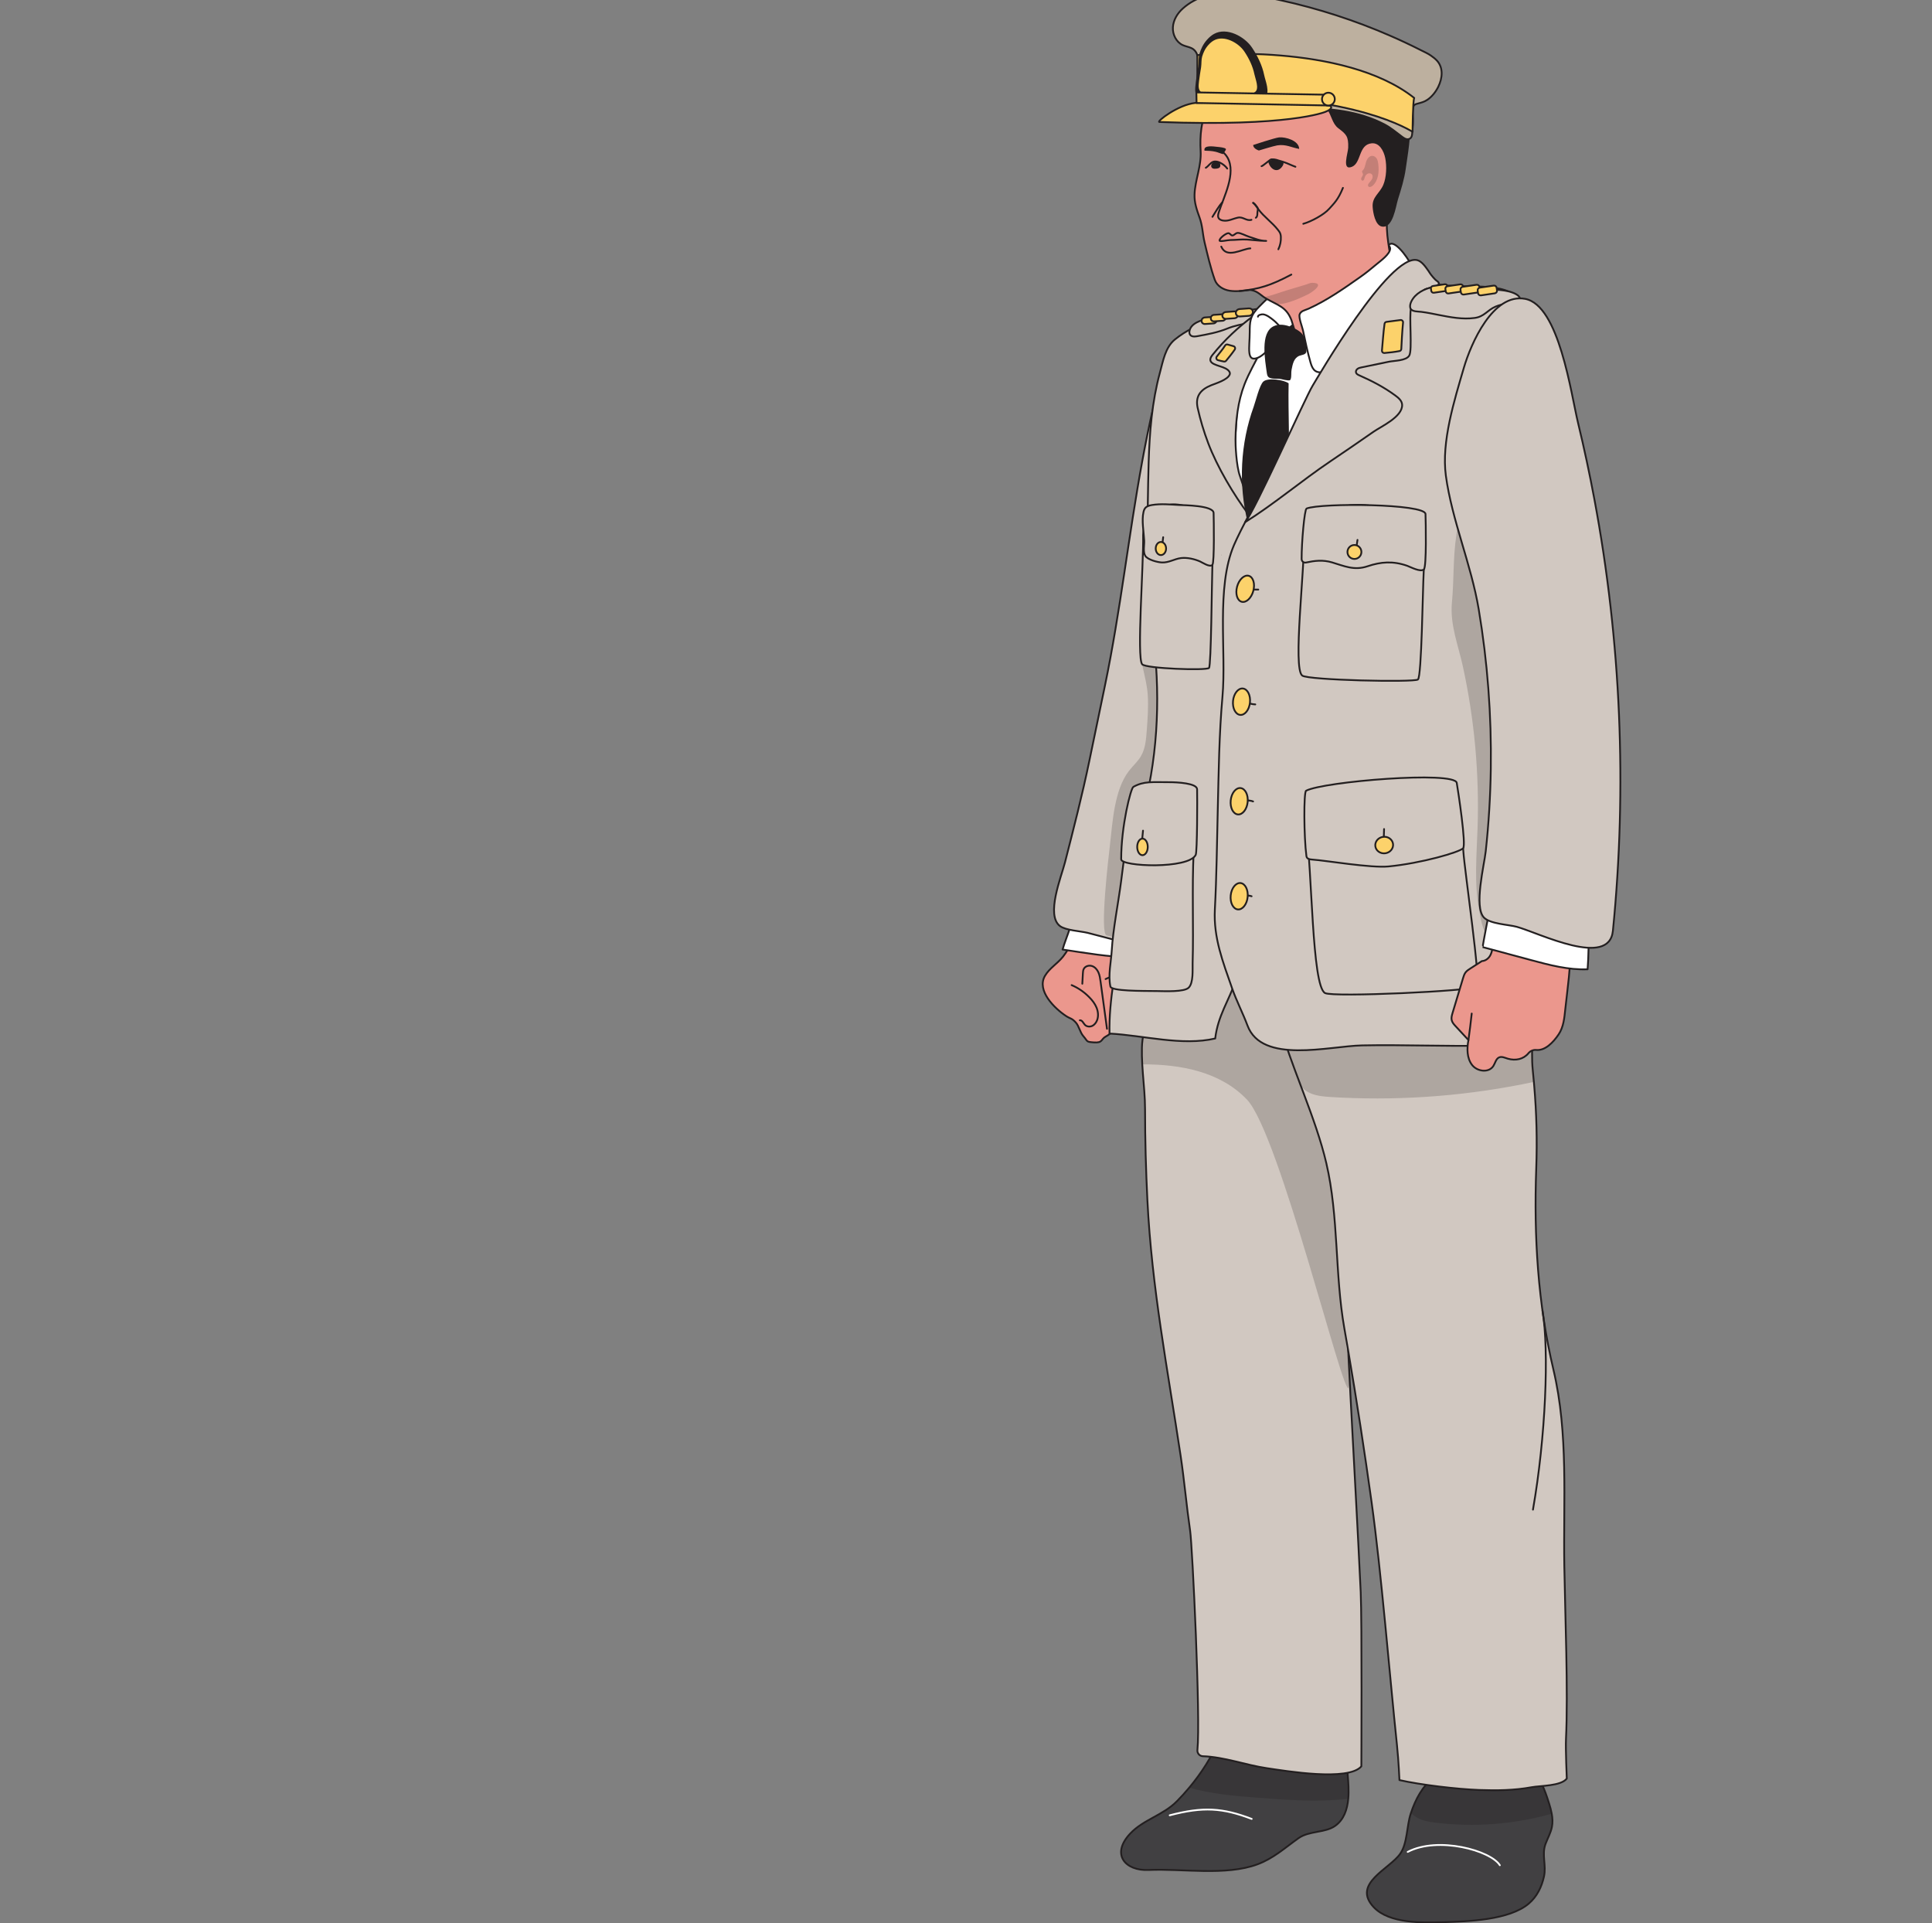 <svg width="1080" height="1075" viewBox="0 0 1080 1075" fill="none" xmlns="http://www.w3.org/2000/svg">
<rect x="0" y="0" width="1080" height="1075" fill="#808080" stroke="none"/>
<g clip-path="url(#clip0_16_1498)">
<path d="M753.679 1005.38C753.139 1011.35 751.279 1017.04 746.369 1020.52C740.649 1024.57 731.929 1023.13 725.829 1027.44C718.309 1032.77 711.899 1038.7 702.959 1042.01C685.209 1048.61 660.959 1044.32 642.059 1045.18C628.999 1045.77 620.919 1036.45 631.709 1024.92C639.199 1016.91 650.059 1014.7 657.929 1006.73C660.319 1004.31 662.609 1001.78 664.799 999.151C668.219 995.051 671.389 990.731 674.219 986.201C675.659 983.901 677.009 981.561 678.269 979.161C681.919 972.241 684.629 961.871 692.739 958.831C699.809 956.171 712.919 960.081 720.729 960.621C726.219 961.011 743.179 958.711 747.529 961.611C752.359 964.821 752.799 985.761 753.369 992.031C753.729 996.061 754.089 1000.8 753.679 1005.38Z" fill="#414042" stroke="#231F20" stroke-miterlimit="10" stroke-linecap="round" stroke-linejoin="round"/>
<path d="M867.541 1021.08C866.881 1024.43 865.151 1027.44 863.951 1030.64C861.701 1036.7 864.511 1042.53 863.091 1048.86C861.801 1054.67 859.191 1060.07 854.611 1063.96C843.681 1073.25 820.541 1073.95 806.781 1074.36C795.271 1074.69 776.661 1075.26 767.931 1065.99C755.501 1052.8 776.831 1044.69 782.791 1036.01C786.771 1030.22 786.331 1020.66 788.581 1013.75C788.631 1013.6 788.691 1013.45 788.731 1013.3C791.281 1005.66 795.091 998.371 801.551 993.361C812.571 984.791 828.131 984.811 841.381 985.691C853.061 986.471 858.191 989.761 861.971 997.401C863.431 1000.34 864.671 1003.9 866.021 1008.22C866.591 1010.04 867.101 1011.88 867.431 1013.76C867.891 1016.19 868.011 1018.65 867.541 1021.08Z" fill="#414042" stroke="#231F20" stroke-miterlimit="10" stroke-linecap="round" stroke-linejoin="round"/>
<g opacity="0.3">
<path d="M753.371 992.03C753.731 996.07 754.091 1000.81 753.691 1005.39C736.871 1007.37 719.711 1006.08 702.771 1004.77C690.061 1003.79 676.961 1002.68 664.801 999.16C668.221 995.06 671.391 990.74 674.221 986.21C675.661 983.91 677.011 981.57 678.271 979.17C681.921 972.25 684.631 961.88 692.741 958.84C699.811 956.18 712.921 960.09 720.731 960.63C726.221 961.02 743.181 958.72 747.531 961.62C752.361 964.82 752.801 985.75 753.371 992.03Z" fill="#231F20"/>
</g>
<g opacity="0.3">
<path d="M867.438 1013.74C867.328 1013.78 867.208 1013.82 867.108 1013.84C846.208 1019.68 824.158 1021.36 802.618 1018.76C799.018 1018.32 795.328 1017.74 792.178 1015.94C790.888 1015.2 789.748 1014.3 788.738 1013.28C791.288 1005.64 795.098 998.351 801.558 993.341C812.578 984.771 828.138 984.791 841.388 985.671C853.068 986.451 858.198 989.741 861.978 997.381C863.438 1000.32 864.678 1003.88 866.028 1008.2C866.598 1010.02 867.108 1011.86 867.438 1013.74Z" fill="#231F20"/>
</g>
<path d="M786.91 1035.08C803.99 1026.18 833.33 1034.34 838.42 1042.53" stroke="white" stroke-miterlimit="10" stroke-linecap="round" stroke-linejoin="round"/>
<path d="M653.879 1014.62C672.589 1009.7 683.439 1010.45 699.709 1016.64" stroke="white" stroke-miterlimit="10" stroke-linecap="round" stroke-linejoin="round"/>
<path d="M761.002 987.259C753.712 995.729 718.852 989.849 708.072 988.269C696.492 986.569 684.382 981.989 672.392 981.599C670.562 981.539 669.172 979.939 669.362 978.109C671.192 960.499 666.542 864.169 665.292 855.589C663.272 841.709 662.072 827.699 660.002 813.829C652.742 765.389 643.832 719.769 641.402 670.819C640.572 654.049 640.092 637.029 640.092 619.999C640.092 613.299 639.392 606.619 638.872 599.919C638.742 598.239 638.622 596.559 638.532 594.879C638.352 591.729 638.262 588.599 638.342 585.439C638.642 574.229 643.842 564.779 643.832 554.009C643.832 551.139 643.762 547.439 643.712 543.209C643.672 539.989 643.652 536.479 643.692 532.789C643.902 510.419 646.192 481.739 659.862 476.819C668.052 473.869 754.812 475.699 754.972 472.689C754.632 480.259 754.202 487.849 753.752 495.419C753.152 505.319 752.482 515.219 751.892 525.109C751.682 528.469 751.492 531.829 751.302 535.189C750.792 544.179 750.372 553.159 750.122 562.139C749.632 579.229 749.442 596.339 749.472 613.429C749.472 614.659 749.472 615.879 749.482 617.119C749.632 663.029 751.392 708.919 753.642 754.769V754.809C754.062 763.409 754.492 771.989 754.942 780.579C756.832 817.009 758.932 853.409 760.642 889.849C761.382 905.759 761.002 987.259 761.002 987.259Z" fill="#D1C8C1" stroke="#231F20" stroke-miterlimit="10" stroke-linecap="round" stroke-linejoin="round"/>
<path d="M875.844 994.079C872.634 998.339 860.884 998.039 856.184 998.919C846.514 1000.71 836.594 1000.81 826.794 1000.46C814.564 1000.02 794.184 997.619 782.294 994.939C782.294 994.939 781.894 984.709 780.904 975.269C776.774 935.959 772.154 878.689 766.744 839.719C762.814 811.429 758.484 783.159 753.634 754.829V754.799C752.934 750.679 752.214 746.579 751.494 742.459C746.104 711.899 748.434 680.129 741.404 650.069C738.444 637.429 733.804 624.609 728.944 611.649C728.334 610.029 727.724 608.399 727.114 606.769C718.634 584.279 710.084 561.369 709.114 538.209C708.974 534.859 708.984 531.519 709.184 528.169C709.504 522.639 710.324 517.099 711.724 511.559C715.354 497.299 734.974 495.149 753.764 495.449C766.554 495.659 778.964 497.009 785.644 496.459C802.954 495.049 820.354 492.929 837.704 495.079C849.274 496.499 854.144 506.059 856.104 517.769C856.634 520.969 856.954 524.329 857.134 527.729C857.744 539.469 856.694 551.679 857.184 559.359C858.004 572.359 855.494 585.309 856.844 598.349C857.064 600.489 857.264 602.619 857.444 604.719C857.524 605.519 857.594 606.319 857.654 607.119C858.944 622.439 859.334 637.179 858.764 653.099C857.404 691.119 859.664 728.689 868.384 765.569C876.854 801.429 873.854 838.849 874.464 875.359C874.894 901.469 876.654 945.839 875.394 971.959C875.124 977.649 875.844 994.079 875.844 994.079Z" fill="#D1C8C1" stroke="#231F20" stroke-miterlimit="10" stroke-linecap="round" stroke-linejoin="round"/>
<path opacity="0.2" d="M857.442 604.71C822.172 612.23 785.922 615.19 749.872 613.48C749.732 613.47 749.602 613.47 749.462 613.46C747.482 613.36 745.492 613.25 743.502 613.13C738.172 612.79 732.352 612.15 728.532 608.41C728.252 608.13 727.982 607.85 727.732 607.55C727.512 607.3 727.302 607.04 727.102 606.77C726.432 605.89 737.582 631.37 743.662 661.63C746.002 673.29 747.162 702.64 749.482 726.96C751.942 752.79 756.532 769.7 753.862 775.67C751.062 781.92 715.252 633.66 697.052 614.58C682.212 599.02 660.032 594.81 638.532 594.9C638.352 591.75 638.262 588.62 638.342 585.46C638.642 574.25 643.842 564.8 643.832 554.03C643.832 551.16 643.762 547.46 643.712 543.23C643.672 540.01 643.652 536.5 643.692 532.81C644.442 532.74 645.182 532.69 645.922 532.64C666.062 531.21 686.192 529.79 706.342 528.36C707.282 528.29 708.222 528.23 709.162 528.16C723.392 527.16 737.612 526.14 751.842 525.13H751.882C786.622 522.68 821.352 520.21 856.092 517.76C856.622 520.96 856.942 524.32 857.122 527.72C857.732 539.46 856.682 551.67 857.172 559.35C857.992 572.35 855.482 585.3 856.832 598.34C857.062 600.48 857.262 602.6 857.442 604.71Z" fill="#231F20"/>
<path d="M862.254 732.52C866.064 755.01 864.004 803.48 856.934 843.78" stroke="#231F20" stroke-miterlimit="10" stroke-linecap="round" stroke-linejoin="round"/>
<path d="M603.67 517.48C600.21 523.21 598.66 529.13 594.26 534.66C591.02 538.73 586.76 541.01 584.17 545.38C579.24 553.71 589.66 563.77 596 567.92C598.41 569.49 599.05 568.98 601.31 571.42C603.18 573.45 603.71 576.97 605.56 579.09C608.25 582.18 606.94 582.3 611.46 582.63C616.6 583.01 615.29 580.83 618.27 579.26C621 577.82 620.35 577.16 623.67 576.32C626.64 575.57 630.36 576.6 633.4 576.21C640.64 575.28 646.44 571.36 648.95 564.35C651.26 557.9 648.91 546.07 648.92 539.2C648.93 533.46 648.48 527.87 648.19 522.16C647.67 512.07 648.99 501.64 648.03 491.67C638.89 490.55 618.04 484.62 610.77 492.48C605.68 497.99 606.47 508.7 603.67 515.38V517.48Z" fill="#EB978D" stroke="#231F20" stroke-miterlimit="10" stroke-linecap="round" stroke-linejoin="round"/>
<path d="M603.631 570.269C604.961 570.109 605.551 571.849 606.471 572.809C607.481 573.869 609.201 574.029 610.531 573.419C611.851 572.809 612.791 571.539 613.301 570.169C614.121 567.939 613.871 565.409 612.981 563.199C612.091 560.999 610.591 559.079 608.921 557.389C606.101 554.519 602.751 552.169 599.051 550.609" stroke="#231F20" stroke-miterlimit="10" stroke-linecap="round" stroke-linejoin="round"/>
<path d="M605.02 549.83C605.13 547.9 605.24 545.97 605.34 544.03C605.39 543.21 605.44 542.36 605.8 541.62C606.57 540.03 608.66 539.39 610.35 539.91C612.04 540.43 613.3 541.89 614.02 543.5C614.74 545.11 614.98 546.89 615.22 548.64C616.42 557.43 617.61 566.23 618.81 575.02" stroke="#231F20" stroke-miterlimit="10" stroke-linecap="round" stroke-linejoin="round"/>
<path d="M618.02 547.23C619.59 546.44 621.28 545.89 623.01 545.61C623.89 545.47 624.87 545.42 625.6 545.94C626.09 546.29 626.39 546.84 626.65 547.38C630.09 554.58 629.18 563.14 631.76 570.69" stroke="#231F20" stroke-miterlimit="10" stroke-linecap="round" stroke-linejoin="round"/>
<path d="M600.19 505.58C601.07 513.7 596.08 523.31 593.98 530.73C607.03 532.59 619.65 535.01 632.91 535C637.74 535 649.63 537.46 653.54 534.91C656.84 532.75 660.51 519.65 659.97 516.16C641.69 515.42 622.13 507.68 603.67 507.68L600.19 505.58Z" fill="white" stroke="#231F20" stroke-miterlimit="10" stroke-linecap="round" stroke-linejoin="round"/>
<path d="M699.7 374.62C692.71 412.44 688.67 450.65 683.17 488.66C681.81 498.11 681.55 509 678.54 518.11C675.74 526.56 667.35 529.68 657.11 530.08C657.1 530.08 657.09 530.08 657.09 530.08C642.63 530.65 624.54 525.78 613.53 522.83C611.39 522.26 609.51 521.76 607.99 521.39C604.09 520.44 595.73 520.01 592.54 517.6C584.53 511.55 593.22 490.27 595.33 482.01C600.15 463.13 604.98 444.4 608.94 425.3C611.86 411.2 614.78 397.12 617.71 383.02C626.33 341.44 630.87 299.45 638.53 257.72C639.34 253.27 640.19 248.81 641.09 244.37C641.67 241.52 642.26 238.67 642.87 235.81C644.22 229.54 645.61 223.15 648.75 217.55C652.71 210.48 658.69 206.25 663.56 208.13C666.11 209.12 668.37 211.8 669.86 216.63C673.24 227.55 677.33 238.24 682.1 248.62C686.18 257.51 692.69 263.78 696.88 272.12C701.35 281.05 705.15 293.61 706.84 303.46C710.91 327.17 704 351.35 699.7 374.62Z" fill="#D1C8C1" stroke="#231F20" stroke-miterlimit="10" stroke-linecap="round" stroke-linejoin="round"/>
<path opacity="0.2" d="M699.699 374.621C692.709 412.441 688.669 450.651 683.169 488.661C681.809 498.111 681.549 509.001 678.539 518.111C675.739 526.561 667.349 529.681 657.109 530.081C657.099 530.081 657.089 530.081 657.089 530.081C643.669 529.571 628.349 525.441 618.579 522.831C614.599 521.761 619.839 477.661 620.399 472.891C621.929 459.881 622.759 441.731 631.029 430.951C633.189 428.111 635.969 425.741 637.779 422.661C640.239 418.461 640.669 413.411 641.029 408.551C641.529 401.831 642.029 395.081 641.589 388.351C640.949 378.491 636.689 368.791 637.209 359.131C637.789 348.101 639.809 336.811 640.589 325.701C642.129 303.721 639.649 279.271 643.579 257.711C644.389 253.261 645.239 248.801 646.139 244.361C646.719 241.511 647.309 238.661 647.919 235.801C649.269 229.531 650.659 223.141 653.799 217.541C656.459 212.791 660.029 209.331 663.559 208.121C666.109 209.111 668.369 211.791 669.859 216.621C673.239 227.541 677.329 238.231 682.099 248.611C686.179 257.501 692.689 263.771 696.879 272.111C701.349 281.041 705.149 293.601 706.839 303.451C710.909 327.171 703.999 351.351 699.699 374.621Z" fill="#231F20"/>
<path d="M732.824 182.175C726.274 182.895 719.494 182.145 713.194 184.065C705.264 186.465 699.134 192.775 694.294 199.505C677.334 223.095 672.494 254.385 679.104 282.675C680.364 288.065 682.304 293.785 686.884 296.905C693.294 301.265 702.124 298.735 708.764 294.735C726.784 283.855 737.504 264.255 745.844 244.935C754.184 225.615 761.284 205.195 775.064 189.295C778.284 185.575 783.494 180.015 780.304 174.695C778.014 170.865 772.714 172.145 768.894 172.635C756.484 174.225 745.294 180.795 732.824 182.175Z" fill="white" stroke="#231F20" stroke-miterlimit="10" stroke-linecap="round" stroke-linejoin="round"/>
<path d="M641.826 269.726C641.186 299.836 641.786 330.246 645.136 359.976C648.746 391.956 646.946 425.996 637.986 456.976C631.946 477.876 628.966 499.526 626.446 521.106C624.226 540.126 619.786 558.576 620.226 577.686C639.006 578.656 660.796 584.756 679.316 580.436C680.776 567.806 686.926 559.296 691.026 547.546C696.086 533.056 698.806 519.356 701.886 504.516C707.866 475.676 710.606 445.886 706.766 416.546C704.826 401.726 699.916 387.256 697.996 372.546C697.116 365.806 699.776 357.616 701.226 351.036C702.756 344.136 704.476 337.276 705.776 330.326C708.416 316.156 709.146 300.946 703.086 287.866C699.586 280.316 693.956 273.756 691.586 265.786C689.716 259.496 690.036 252.786 690.426 246.236C691.206 233.026 692.216 219.826 693.456 206.656C693.966 201.246 694.526 195.736 696.656 190.736C698.416 186.596 701.906 181.626 706.226 179.976C707.736 179.396 709.356 178.866 710.416 177.646C711.476 176.426 711.656 174.266 710.306 173.366C709.456 172.796 708.346 172.916 707.336 173.056C697.336 174.446 687.276 175.846 677.656 178.916C670.186 181.306 662.946 184.756 656.816 189.716C651.376 194.126 650.166 201.766 648.376 208.356C643.966 224.616 642.626 241.556 642.106 258.336C642.006 262.126 641.906 265.916 641.826 269.726Z" fill="#D1C8C1" stroke="#231F20" stroke-miterlimit="10" stroke-linecap="round" stroke-linejoin="round"/>
<path d="M668.466 188.026C667.456 188.146 666.416 188.126 665.676 187.536C665.006 187.006 664.786 186.126 664.886 185.326C665.476 180.606 671.566 178.866 675.836 177.986C685.536 175.996 695.316 173.566 705.076 172.376C705.856 172.276 706.816 172.436 707.146 173.186C707.416 173.816 707.106 174.536 706.756 175.126C705.966 176.446 704.776 178.056 703.626 179.056C702.326 180.196 700.126 180.166 698.506 180.466C694.306 181.226 690.076 182.006 686.086 183.636C680.766 185.806 675.016 186.886 669.306 187.906C669.016 187.946 668.746 187.996 668.466 188.026Z" fill="#D1C8C1" stroke="#231F20" stroke-miterlimit="10" stroke-linecap="round" stroke-linejoin="round"/>
<path d="M673.598 181.096L678.368 180.766C679.368 180.696 680.158 179.886 680.128 178.946L680.118 178.666C680.088 177.736 679.238 177.036 678.238 177.106L673.468 177.436C672.468 177.506 671.678 178.316 671.708 179.256L671.718 179.536C671.758 180.466 672.598 181.166 673.598 181.096Z" fill="#FCD26B" stroke="#231F20" stroke-miterlimit="10" stroke-linecap="round" stroke-linejoin="round"/>
<path d="M678.726 179.615L683.446 179.285C684.436 179.215 685.216 178.405 685.186 177.485L685.176 177.205C685.146 176.285 684.306 175.585 683.316 175.655L678.596 175.985C677.606 176.055 676.826 176.865 676.856 177.785L676.866 178.065C676.906 178.995 677.736 179.685 678.726 179.615Z" fill="#FCD26B" stroke="#231F20" stroke-miterlimit="10" stroke-linecap="round" stroke-linejoin="round"/>
<path d="M685.398 178.205L690.098 177.875C691.218 177.795 692.098 176.885 692.058 175.845V175.805C692.018 174.765 691.078 173.985 689.958 174.055L685.258 174.385C684.138 174.465 683.258 175.375 683.298 176.415V176.455C683.328 177.505 684.268 178.285 685.398 178.205Z" fill="#FCD26B" stroke="#231F20" stroke-miterlimit="10" stroke-linecap="round" stroke-linejoin="round"/>
<path d="M693.139 176.886L698.219 176.526C699.459 176.436 700.419 175.436 700.379 174.286C700.339 173.136 699.299 172.276 698.069 172.366L692.989 172.726C691.749 172.816 690.789 173.816 690.829 174.966C690.859 176.116 691.899 176.976 693.139 176.886Z" fill="#FCD26B" stroke="#231F20" stroke-miterlimit="10" stroke-linecap="round" stroke-linejoin="round"/>
<path d="M704.605 196.595C701.615 202.605 698.125 208.545 695.725 214.695C691.895 224.515 690.835 235.115 690.655 245.575C690.605 248.335 691.045 260.155 693.115 266.035C695.975 274.185 698.285 281.235 698.155 287.765C689.665 276.665 680.375 260.835 675.425 247.775C672.985 241.335 670.985 234.715 669.495 227.985C668.085 221.625 670.995 217.775 677.055 215.335C679.735 214.255 686.225 212.315 687.415 209.335C687.965 207.965 686.495 206.685 685.195 205.985C681.445 203.985 673.515 203.665 677.795 198.365C684.425 190.125 692.165 182.785 700.715 176.565C704.485 173.825 709.415 169.505 714.055 168.495C719.615 167.285 719.975 172.345 717.325 176.055C712.455 182.865 708.295 189.205 704.605 196.595Z" fill="#D1C8C1" stroke="#231F20" stroke-miterlimit="10" stroke-linecap="round" stroke-linejoin="round"/>
<path d="M690.217 195.406C688.717 197.626 686.377 200.466 685.387 201.646C685.097 201.996 684.657 202.156 684.217 202.086C683.227 201.906 681.967 201.606 680.827 201.286C679.987 201.056 679.647 200.016 680.187 199.296C681.737 197.226 683.407 195.436 684.817 193.156C685.117 192.676 685.657 192.426 686.197 192.556C687.247 192.806 688.397 193.156 689.547 193.486C690.357 193.716 690.707 194.686 690.217 195.406Z" fill="#FCD26B" stroke="#231F20" stroke-miterlimit="10" stroke-linecap="round" stroke-linejoin="round"/>
<path d="M698.606 185.536C698.606 183.176 698.616 180.746 699.216 178.556C700.066 175.456 701.976 173.336 703.826 171.446C717.796 157.116 733.486 146.566 749.906 140.436C751.886 145.586 753.086 151.416 753.386 157.356C753.446 158.506 753.466 159.706 753.136 160.756C752.566 162.576 751.156 163.356 749.886 163.986C738.796 169.516 728.096 176.766 717.996 185.566C713.546 189.436 708.156 197.806 703.356 199.866C696.456 202.826 698.596 194.326 698.606 185.536Z" fill="white" stroke="#231F20" stroke-miterlimit="10" stroke-linecap="round" stroke-linejoin="round"/>
<path d="M703.196 177.005C703.166 176.045 705.286 175.595 706.106 175.695C708.126 175.925 710.396 177.765 711.926 178.985C713.586 180.315 714.916 181.975 716.416 183.475" stroke="#231F20" stroke-miterlimit="10" stroke-linecap="round" stroke-linejoin="round"/>
<path d="M784.298 160.514C768.768 176.554 747.818 187.194 725.768 190.224C725.208 190.294 722.318 179.904 721.878 178.794C718.978 171.414 714.208 170.584 707.858 166.924C704.888 165.204 703.188 162.824 699.638 162.174C699.318 162.114 698.988 162.074 698.668 162.044C694.878 162.564 690.938 163.044 687.398 162.494C683.828 161.944 680.288 159.824 679.078 156.414C676.708 149.714 675.018 142.454 673.368 135.484C672.228 130.684 672.268 126.274 670.558 121.584C669.048 117.424 667.578 113.194 667.748 108.714C668.028 100.704 671.658 92.704 671.158 84.484C670.638 75.704 671.538 67.384 675.098 59.164C679.248 49.604 685.708 41.154 693.008 33.764C703.198 23.454 717.878 21.894 731.648 21.934C745.418 21.974 759.968 25.494 769.958 35.594C779.098 44.834 782.138 57.704 781.868 70.484C781.618 82.154 778.868 93.604 776.958 105.124C775.278 115.204 774.508 125.214 775.998 135.364C776.648 139.734 777.038 143.324 778.648 147.534C779.158 148.824 784.668 160.134 784.298 160.514Z" fill="#EB978D" stroke="#231F20" stroke-miterlimit="10" stroke-linecap="round" stroke-linejoin="round"/>
<path d="M719.5 49.115C728.15 51.225 737.07 54.315 741.69 60.755C744.46 64.605 744.68 69.065 748.12 71.675C752.5 75.005 753.88 76.155 753.65 82.585C753.54 85.685 749.92 95.595 755.73 93.235C761.07 91.065 759.29 80.875 766.72 80.105C771.07 79.655 773.51 84.305 774.34 88.255C775.29 92.785 775.06 99.105 773.26 103.345C771.25 108.095 766.94 110.025 767.32 115.645C767.52 118.725 768.68 125.825 772.4 126.605C778.71 127.925 780.24 115.375 781.48 111.425C783.25 105.795 785 100.215 785.82 94.365C787.06 85.555 788.75 76.675 788.12 67.735C787.86 64.055 787.39 60.135 786.7 56.535C785.79 51.815 783.67 46.055 781.79 41.595C779.54 36.235 776.35 31.565 772.21 27.505C763.75 19.205 751.87 14.945 740.06 14.515C728.25 14.085 716.51 17.275 705.77 22.265C699.87 25.005 687.94 32.855 694.37 40.615C697.3 44.145 702.56 45.205 706.77 46.245C710.49 47.165 714.96 48.005 719.5 49.115Z" fill="#231F20"/>
<path d="M724.147 93.205C721.917 92.415 719.677 91.235 717.357 90.485C717.017 90.375 716.677 90.275 716.337 90.185C713.777 89.515 713.187 88.945 710.667 89.045C710.067 89.075 705.827 92.915 705.207 92.885" stroke="#231F20" stroke-miterlimit="10" stroke-linecap="round" stroke-linejoin="round"/>
<path d="M676.859 82.656C680.519 82.456 684.209 84.596 686.189 88.076C691.199 96.876 684.039 110.085 681.329 118.585C681.009 119.595 680.689 120.745 681.119 121.705C681.569 122.705 682.639 123.085 683.619 123.265C686.609 123.815 689.239 122.185 692.099 121.615C694.959 121.045 696.709 123.665 699.569 122.855" stroke="#231F20" stroke-miterlimit="10" stroke-linecap="round" stroke-linejoin="round"/>
<path d="M686.047 94.224C685.227 93.004 683.607 91.654 681.887 90.874C680.897 90.424 679.887 90.174 678.977 90.264C678.757 90.284 678.547 90.314 678.347 90.384C676.527 90.944 675.627 92.854 674.047 93.774" stroke="#231F20" stroke-miterlimit="10" stroke-linecap="round" stroke-linejoin="round"/>
<path d="M716.508 93.426C713.378 97.296 709.418 93.706 708.898 89.986C709.928 89.946 711.048 89.106 712.048 89.066C713.498 89.006 714.828 89.786 716.338 90.186C716.678 90.276 717.018 90.376 717.358 90.486C717.708 91.206 717.518 92.176 716.508 93.426Z" fill="#231F20"/>
<path d="M679.047 94.314C676.137 94.304 676.657 91.144 678.977 90.264C679.877 90.174 680.887 90.424 681.887 90.874C682.227 92.274 682.997 94.324 679.047 94.314Z" fill="#231F20"/>
<path d="M700.527 113.395C701.837 114.485 702.857 116.175 703.507 117.055C706.647 121.275 711.127 124.305 714.387 128.475C714.907 129.145 715.437 129.825 715.717 130.635C715.907 131.175 715.977 131.755 716.007 132.325C716.137 134.735 715.657 137.165 714.607 139.335" stroke="#231F20" stroke-miterlimit="10" stroke-linecap="round" stroke-linejoin="round"/>
<path d="M683.35 113.035C681.23 115.165 679.05 119.295 677.77 121.195" stroke="#231F20" stroke-miterlimit="10" stroke-linecap="round" stroke-linejoin="round"/>
<path d="M706.699 134.625C703.509 134.545 700.339 134.125 697.159 133.895C693.979 133.665 690.979 134.155 687.789 134.155C686.419 134.155 681.829 135.245 681.739 134.475C681.579 133.185 685.279 130.405 686.579 130.335C687.509 130.285 688.059 131.565 688.809 131.615C689.909 131.685 690.619 130.205 691.919 130.175C693.539 130.135 696.549 131.815 698.179 132.305C701.449 133.305 704.239 134.645 707.829 134.645C707.449 134.645 707.069 134.635 706.699 134.625Z" stroke="#231F20" stroke-miterlimit="10" stroke-linecap="round" stroke-linejoin="round"/>
<path d="M682.688 137.826C685.678 144.836 694.298 139.056 698.958 138.826" stroke="#231F20" stroke-miterlimit="10" stroke-linecap="round" stroke-linejoin="round"/>
<path d="M683.659 86.136C682.279 85.806 680.889 85.156 679.599 84.846C677.459 84.336 675.559 84.276 673.329 84.206C672.609 80.916 678.199 81.846 680.729 82.106C681.759 82.216 684.559 82.456 685.219 83.176C685.679 83.676 684.189 85.216 683.659 86.136Z" fill="#231F20"/>
<path d="M700.527 81.045C700.567 83.225 703.737 84.115 703.737 84.115C703.737 84.115 711.937 81.595 713.947 81.265C718.817 80.475 722.007 82.495 726.267 83.235C726.107 78.505 718.567 76.485 715.097 76.775C712.827 76.965 700.527 81.045 700.527 81.045Z" fill="#231F20"/>
<path d="M692.93 162.675C703.75 161.575 710.09 159.695 721.87 153.475" stroke="#231F20" stroke-miterlimit="10" stroke-linecap="round" stroke-linejoin="round"/>
<path opacity="0.2" d="M731.329 164.436C728.139 166.056 718.669 170.456 714.419 169.846C712.629 169.596 706.399 167.296 706.979 165.986C711.169 165.146 715.339 163.456 719.289 162.286C722.949 161.196 726.589 160.076 730.249 158.996C731.219 158.706 732.329 158.076 733.429 158.076C741.069 158.066 733.679 163.236 731.329 164.436Z" fill="#231F20"/>
<path opacity="0.2" d="M761.367 95.644C762.857 94.504 763.097 92.475 763.587 90.704C764.077 88.934 765.387 86.975 767.287 87.115C768.317 87.195 769.197 87.924 769.687 88.794C770.177 89.665 770.337 90.674 770.457 91.654C770.977 95.945 770.587 100.785 767.347 103.775C766.657 104.415 765.377 104.875 764.857 104.105C764.507 103.585 764.827 102.885 765.207 102.385C765.817 101.585 766.577 100.885 767.017 99.995C767.457 99.105 767.467 97.894 766.677 97.254C765.977 96.684 764.857 96.794 764.127 97.325C763.387 97.855 762.977 98.704 762.767 99.564C762.617 100.175 762.357 100.965 761.697 100.975C761.117 100.985 760.777 100.275 760.907 99.734C761.027 99.184 761.427 98.745 761.687 98.245C761.947 97.745 762.027 97.044 761.597 96.674L761.367 95.644Z" fill="#231F20"/>
<path d="M750.709 105.006C748.009 111.676 745.819 113.546 743.039 116.686C739.999 120.116 732.819 123.886 728.539 125.086" stroke="#231F20" stroke-miterlimit="10" stroke-linecap="round" stroke-linejoin="round"/>
<path d="M700.527 113.395C701.377 113.775 702.177 115.045 702.757 115.775C703.557 116.775 702.867 117.925 702.877 119.215C702.887 120.135 702.797 121.235 702.007 121.695" stroke="#231F20" stroke-miterlimit="10" stroke-linecap="round" stroke-linejoin="round"/>
<path d="M804.025 48.446C802.575 51.406 800.425 54.016 798.085 55.656C796.195 56.976 794.495 57.366 792.345 57.936C790.875 58.326 790.305 58.606 789.975 60.076C789.495 62.206 789.735 64.136 789.835 66.296C789.935 68.646 789.745 70.996 789.525 73.336C789.365 75.046 789.525 77.336 787.315 77.786C786.075 78.036 784.895 77.256 783.875 76.506C780.565 74.046 777.445 71.356 773.775 69.456C770.205 67.606 766.465 66.096 762.635 64.886C754.945 62.476 746.955 61.296 738.925 60.826C720.645 59.886 702.665 63.496 684.465 63.226C683.865 63.216 683.255 63.206 682.645 63.186C680.505 63.106 678.225 63.046 676.185 62.636C672.965 62.006 670.325 60.516 669.595 56.706C669.135 54.286 669.155 51.866 669.325 49.446C669.435 47.746 669.625 46.046 669.765 44.346C669.795 44.026 669.815 43.696 669.845 43.376C669.885 42.716 669.905 42.046 669.915 41.376C669.975 38.366 670.455 34.086 669.325 30.816C668.745 29.106 667.705 27.656 665.925 26.846C664.405 26.146 662.705 25.906 661.185 25.216C657.495 23.536 655.415 19.256 655.655 15.216C655.905 11.166 658.175 7.456 661.205 4.746C676.185 -8.624 698.505 -3.684 716.075 0.186C736.925 4.766 757.315 11.366 776.895 19.876C782.775 22.426 788.565 25.146 794.285 28.046C796.105 28.966 798.185 29.876 799.855 31.046C801.035 31.876 802.345 32.866 803.315 33.946C806.875 37.886 806.385 43.626 804.025 48.446Z" fill="#BDB09F" stroke="#231F20" stroke-miterlimit="10" stroke-linecap="round" stroke-linejoin="round"/>
<path d="M789.646 73.666C783.446 69.896 748.756 51.356 669.316 54.146V30.806C669.316 30.806 669.316 30.806 669.326 30.806C670.506 30.696 750.996 23.436 790.556 54.746C789.756 56.696 789.626 73.076 789.646 73.666Z" fill="#FCD26B" stroke="#231F20" stroke-miterlimit="10" stroke-linecap="round" stroke-linejoin="round"/>
<path d="M668.366 46.835C668.376 46.725 668.386 46.625 668.396 46.515C668.716 43.465 669.316 40.415 669.766 37.365C670.116 35.005 669.826 32.475 670.476 30.165C670.856 28.805 671.436 27.365 672.076 26.085C673.456 23.345 675.956 20.455 678.616 18.975C685.806 14.965 695.826 20.485 699.916 26.645C703.006 31.305 705.586 36.525 706.706 42.035C707.336 45.155 710.156 51.675 707.216 54.305C704.186 57.005 696.686 56.325 693.016 56.595C688.746 56.905 684.306 57.735 680.036 57.165C677.006 56.755 672.376 56.715 669.966 54.655C667.606 52.645 668.056 49.665 668.366 46.835Z" fill="#231F20"/>
<path d="M669.765 45.377C669.775 45.287 669.785 45.197 669.795 45.117C670.065 42.577 670.555 40.037 670.935 37.497C671.225 35.527 670.985 33.427 671.525 31.497C671.845 30.367 672.325 29.167 672.855 28.097C674.005 25.817 676.085 23.407 678.305 22.167C684.295 18.827 692.645 23.427 696.045 28.557C698.625 32.437 700.765 36.787 701.705 41.377C702.235 43.977 704.585 49.407 702.125 51.597C699.605 53.847 693.355 53.277 690.295 53.507C686.745 53.767 683.035 54.457 679.475 53.977C676.945 53.637 673.095 53.597 671.085 51.887C669.135 50.217 669.505 47.727 669.765 45.377Z" fill="#FCD26B" stroke="#231F20" stroke-miterlimit="10" stroke-linecap="round" stroke-linejoin="round"/>
<path d="M648.057 68.176C646.297 68.106 658.537 58.476 668.167 57.536C672.587 57.106 740.927 57.886 743.217 58.966C745.797 60.186 742.517 61.906 740.917 62.506C740.427 62.696 720.637 70.906 648.057 68.176Z" fill="#FCD26B" stroke="#231F20" stroke-miterlimit="10" stroke-linecap="round" stroke-linejoin="round"/>
<path d="M668.777 51.656L668.887 57.556L743.217 58.966L740.997 52.926L668.777 51.656Z" fill="#FCD26B" stroke="#231F20" stroke-miterlimit="10" stroke-linecap="round" stroke-linejoin="round"/>
<path d="M742.576 58.986C744.553 58.986 746.156 57.383 746.156 55.406C746.156 53.429 744.553 51.826 742.576 51.826C740.599 51.826 738.996 53.429 738.996 55.406C738.996 57.383 740.599 58.986 742.576 58.986Z" fill="#FCD26B" stroke="#231F20" stroke-miterlimit="10" stroke-linecap="round" stroke-linejoin="round"/>
<path d="M708.148 208.376C708.468 210.766 709.208 211.266 711.478 211.596C712.748 211.786 714.078 211.576 715.328 211.746C716.688 211.926 717.918 212.396 719.318 212.516C720.458 212.606 721.168 212.946 721.538 211.786C722.038 210.246 721.668 208.256 722.008 206.606C722.618 203.556 723.208 200.126 726.368 198.856C727.228 198.516 728.198 198.416 729.028 198.036C730.208 197.496 730.398 196.696 730.298 195.316C730.128 192.936 729.578 188.816 728.118 186.886C726.358 184.566 722.648 182.946 719.948 182.136C717.368 181.366 714.538 181.156 712.068 182.286C704.248 185.856 707.238 201.526 708.148 208.376Z" fill="#231F20"/>
<path d="M682.777 309.916C682.817 310.016 682.857 310.106 682.887 310.186L682.847 310.556C682.817 310.346 682.797 310.136 682.777 309.916Z" fill="#231F20"/>
<path d="M717.826 279.917C716.976 283.027 715.906 286.087 714.626 289.047C713.676 291.247 702.446 307.157 702.626 307.577C694.126 287.367 692.116 264.587 696.406 243.127C697.476 237.757 698.946 232.467 700.816 227.327C701.916 224.287 704.066 215.217 706.216 213.267C708.726 210.997 717.586 212.207 720.346 214.247C719.986 231.637 721.216 249.397 720.066 266.657C719.766 271.127 719.006 275.587 717.826 279.917Z" fill="#231F20"/>
<path d="M760.104 155.036C751.234 161.256 741.744 167.916 731.594 172.496C729.584 173.406 727.194 173.696 726.504 175.706C725.874 177.536 727.964 182.716 728.374 184.676C729.644 190.736 730.924 196.796 732.624 202.746C733.894 207.166 735.814 208.916 740.804 207.776C749.664 205.746 758.664 194.176 764.544 187.886C773.324 178.516 781.484 168.556 788.954 158.106C789.714 157.036 790.494 155.916 790.714 154.606C790.944 153.226 790.524 151.826 790.074 150.506C788.704 146.536 780.734 134.546 777.054 136.396C775.664 137.096 777.084 137.686 777.114 138.856C777.214 141.996 771.404 146.056 769.324 147.826C766.364 150.356 763.304 152.786 760.104 155.036Z" fill="white" stroke="#231F20" stroke-miterlimit="10" stroke-linecap="round" stroke-linejoin="round"/>
<path d="M859.075 580.626C854.965 586.396 837.495 584.296 830.965 584.436C807.785 584.926 784.615 583.836 761.415 584.306C742.885 584.676 705.455 594.896 697.365 573.216C694.805 566.326 691.265 559.596 688.745 552.376C683.625 537.686 678.295 524.166 679.115 508.396C680.095 489.836 680.285 471.036 680.745 452.296C681.245 431.556 681.505 410.206 683.355 389.526C685.635 364.006 679.665 328.366 689.815 304.626C693.505 296.006 703.895 277.046 704.425 275.726C705.655 272.696 714.965 256.576 716.805 251.596C720.535 242.996 721.455 242.516 726.085 234.206C727.185 232.226 728.155 230.196 729.065 228.146C732.145 221.096 737.255 216.536 740.135 209.396C742.895 202.566 746.785 196.136 750.735 189.846C752.925 186.346 755.215 182.906 757.575 179.516C765.775 168.766 775.265 159.046 785.805 150.696C786.445 150.176 787.145 149.656 787.865 149.196C789.555 148.106 791.415 147.346 793.325 147.716C797.955 148.606 797.455 153.186 799.695 156.156C799.705 156.176 799.715 156.196 799.735 156.216C800.135 156.726 800.605 157.166 801.135 157.546C804.045 159.556 808.595 159.556 811.805 159.766C830.395 160.936 849.985 156.746 855.085 178.306C860.465 201.036 860.065 226.096 858.915 249.546C858.835 251.336 858.735 253.126 858.645 254.896C856.735 290.596 851.385 326.006 848.925 361.666C846.515 396.676 850.355 429.496 853.715 464.226C855.305 480.816 855.535 497.166 856.065 513.826C856.215 518.656 856.435 523.486 856.665 528.326C857.095 537.316 857.575 546.296 857.795 555.256C857.835 557.016 858.295 559.636 858.805 562.546C859.995 569.136 861.445 577.296 859.075 580.626Z" fill="#D1C8C1" stroke="#231F20" stroke-miterlimit="10" stroke-linecap="round" stroke-linejoin="round"/>
<g opacity="0.2">
<path d="M848.945 361.645C846.535 396.655 850.375 429.475 853.735 464.205C855.325 480.795 855.555 497.145 856.085 513.805C856.235 518.635 856.455 523.465 856.685 528.305C850.245 527.185 840.475 528.625 834.665 525.535C829.015 522.535 828.085 515.325 826.915 509.185C823.965 493.815 825.465 477.985 825.975 462.475C826.965 432.355 824.205 402.115 817.795 372.665C815.175 360.595 810.455 349.155 811.635 336.775C812.835 324.195 812.185 311.545 814.135 298.995C815.965 287.225 816.275 273.295 822.965 263.075C830.425 251.675 845.435 247.075 858.935 249.535C858.855 251.325 858.755 253.115 858.665 254.885C856.755 290.575 851.405 325.985 848.945 361.645Z" fill="#231F20"/>
</g>
<path d="M803.115 156.927C807.835 159.967 797.475 160.967 796.345 161.887C792.435 165.047 790.045 167.257 788.785 172.127C787.585 176.787 789.615 195.687 787.765 198.767C786.015 201.677 779.375 201.557 776.335 202.187C771.275 203.237 766.225 204.277 761.165 205.327C760.365 205.497 759.535 205.667 758.875 206.147C758.215 206.627 757.765 207.507 758.025 208.287C758.285 209.047 759.085 209.457 759.815 209.777C767.005 212.957 773.485 216.307 779.855 220.957C781.705 222.307 783.725 223.977 783.805 226.277C784.025 233.027 772.145 238.277 767.675 241.397C759.725 246.937 751.735 252.417 743.705 257.827C727.855 268.497 712.225 281.727 696.035 291.867C701.165 286.347 729.765 222.007 733.795 215.527C736.035 211.927 776.655 141.527 792.255 145.407C794.845 146.047 797.045 149.347 798.595 151.537C798.775 151.807 798.965 152.087 799.125 152.377C799.765 153.467 802.065 156.247 803.115 156.927Z" fill="#D1C8C1" stroke="#231F20" stroke-miterlimit="10" stroke-linecap="round" stroke-linejoin="round"/>
<path d="M784.317 180.237C783.837 185.027 783.457 192.437 783.337 195.057C783.307 195.627 782.907 196.107 782.337 196.217C779.987 196.687 776.537 197.107 773.867 197.307C773.087 197.367 772.447 196.707 772.517 195.937C773.057 190.277 773.217 186.497 773.967 180.977C774.047 180.417 774.487 179.977 775.047 179.897C776.677 179.687 780.127 179.227 782.907 178.867C783.707 178.767 784.397 179.437 784.317 180.237Z" fill="#FCD26B" stroke="#231F20" stroke-miterlimit="10" stroke-linecap="round" stroke-linejoin="round"/>
<path d="M694.684 329.527C697.584 329.527 700.484 329.527 703.384 329.527" stroke="#231F20" stroke-miterlimit="10" stroke-linecap="round" stroke-linejoin="round"/>
<path d="M692.195 392.877C695.375 391.587 698.555 393.677 701.715 393.707" stroke="#231F20" stroke-miterlimit="10" stroke-linecap="round" stroke-linejoin="round"/>
<path d="M691.785 447.538C694.495 447.538 698.025 446.968 700.485 447.948" stroke="#231F20" stroke-miterlimit="10" stroke-linecap="round" stroke-linejoin="round"/>
<path d="M691.375 500.538C694.065 500.538 697.335 500.148 699.655 500.948" stroke="#231F20" stroke-miterlimit="10" stroke-linecap="round" stroke-linejoin="round"/>
<path d="M700.597 330.318C701.689 326.311 700.548 322.511 698.048 321.83C695.549 321.149 692.638 323.846 691.547 327.853C690.455 331.861 691.596 335.661 694.096 336.342C696.595 337.023 699.506 334.326 700.597 330.318Z" fill="#FCD26B" stroke="#231F20" stroke-miterlimit="10.001" stroke-linecap="round" stroke-linejoin="round"/>
<path d="M698.741 392.687C699.16 388.616 697.38 385.098 694.766 384.828C692.151 384.559 689.691 387.641 689.271 391.711C688.852 395.782 690.632 399.3 693.247 399.57C695.861 399.839 698.321 396.758 698.741 392.687Z" fill="#FCD26B" stroke="#231F20" stroke-miterlimit="10" stroke-linecap="round" stroke-linejoin="round"/>
<path d="M697.44 448.326C697.859 444.255 696.08 440.737 693.465 440.467C690.85 440.198 688.39 443.279 687.97 447.35C687.551 451.421 689.331 454.939 691.946 455.209C694.561 455.478 697.021 452.397 697.44 448.326Z" fill="#FCD26B" stroke="#231F20" stroke-miterlimit="10" stroke-linecap="round" stroke-linejoin="round"/>
<path d="M697.436 501.423C697.856 497.353 696.076 493.834 693.461 493.565C690.846 493.295 688.386 496.377 687.967 500.448C687.547 504.518 689.327 508.037 691.942 508.306C694.557 508.576 697.017 505.494 697.436 501.423Z" fill="#FCD26B" stroke="#231F20" stroke-miterlimit="10" stroke-linecap="round" stroke-linejoin="round"/>
<path d="M788.625 172.676C788.485 172.466 788.385 172.226 788.325 171.946C787.835 169.706 789.625 166.946 791.075 165.446C794.485 161.926 800.025 160.076 804.865 160.086C808.015 160.096 811.075 160.186 814.195 160.506C818.045 160.896 821.615 161.886 825.465 161.786C829.165 161.686 832.885 161.666 836.585 161.936C839.675 162.156 842.905 162.506 845.815 163.646C846.915 164.086 848.045 164.626 848.895 165.476C849.055 165.636 850.685 167.856 850.285 167.996C845.655 169.546 840.525 169.436 836.075 171.346C831.315 173.386 829.765 177.016 824.265 177.726C817.575 178.596 810.905 177.346 804.365 176.046C801.095 175.396 797.815 174.716 794.505 174.296C792.745 174.066 789.675 174.286 788.625 172.676Z" fill="#D1C8C1" stroke="#231F20" stroke-miterlimit="10" stroke-linecap="round" stroke-linejoin="round"/>
<path d="M808.226 162.636L801.526 163.626C800.836 163.726 800.196 163.246 800.086 162.556L799.896 161.306C799.796 160.616 800.276 159.976 800.966 159.866L807.666 158.876C808.356 158.776 808.996 159.256 809.106 159.946L809.296 161.196C809.396 161.896 808.916 162.536 808.226 162.636Z" fill="#FCD26B" stroke="#231F20" stroke-miterlimit="10" stroke-linecap="round" stroke-linejoin="round"/>
<path d="M816.916 162.967L809.716 164.027C808.976 164.137 808.286 163.627 808.176 162.877L807.976 161.527C807.866 160.787 808.376 160.097 809.126 159.987L816.326 158.927C817.066 158.817 817.756 159.327 817.866 160.077L818.066 161.427C818.176 162.167 817.656 162.857 816.916 162.967Z" fill="#FCD26B" stroke="#231F20" stroke-miterlimit="10" stroke-linecap="round" stroke-linejoin="round"/>
<path d="M826.007 163.487L818.287 164.627C817.487 164.747 816.747 164.197 816.637 163.397L816.427 161.957C816.307 161.157 816.857 160.417 817.657 160.307L825.377 159.167C826.177 159.047 826.917 159.597 827.027 160.397L827.237 161.837C827.357 162.627 826.807 163.367 826.007 163.487Z" fill="#FCD26B" stroke="#231F20" stroke-miterlimit="10" stroke-linecap="round" stroke-linejoin="round"/>
<path d="M835.604 163.946L827.884 165.086C827.084 165.206 826.344 164.656 826.234 163.856L826.024 162.416C825.904 161.616 826.454 160.876 827.254 160.766L834.974 159.626C835.774 159.506 836.514 160.056 836.624 160.856L836.834 162.296C836.944 163.086 836.394 163.826 835.604 163.946Z" fill="#FCD26B" stroke="#231F20" stroke-miterlimit="10" stroke-linecap="round" stroke-linejoin="round"/>
<path d="M740.276 335.596C740.276 335.896 740.276 336.076 740.266 336.176C740.276 335.986 740.276 335.786 740.276 335.596Z" stroke="#231F20" stroke-miterlimit="10" stroke-linecap="round" stroke-linejoin="round"/>
<path d="M792.624 379.806C789.974 381.466 731.284 380.176 727.944 377.596C722.584 373.456 729.434 318.376 728.894 300.496L729.624 295.606C746.324 276.296 771.004 280.976 789.064 290.156C793.164 292.236 796.094 293.126 795.974 298.496C795.814 305.466 796.284 312.746 795.854 319.776C795.324 328.656 794.714 378.496 792.624 379.806Z" fill="#D1C8C1" stroke="#231F20" stroke-miterlimit="10" stroke-linecap="round" stroke-linejoin="round"/>
<path d="M730.374 284.236C738.494 280.996 796.654 281.506 796.864 287.306C797.014 291.626 797.524 316.886 795.944 318.266C794.044 319.926 788.494 316.896 786.604 316.226C778.704 313.466 771.964 313.976 764.464 316.506C756.944 319.036 751.374 316.336 744.644 314.346C739.384 312.796 734.984 313.376 730.064 314.416C728.804 314.686 727.614 313.736 727.614 312.446C727.564 303.296 729.214 284.696 730.374 284.236Z" fill="#D1C8C1" stroke="#231F20" stroke-miterlimit="10" stroke-linecap="round" stroke-linejoin="round"/>
<path d="M758.095 309.266C757.915 306.796 758.525 304.196 758.845 301.766" stroke="#231F20" stroke-miterlimit="10" stroke-linecap="round" stroke-linejoin="round"/>
<path d="M757.134 312.415C759.288 312.415 761.034 310.669 761.034 308.515C761.034 306.361 759.288 304.615 757.134 304.615C754.98 304.615 753.234 306.361 753.234 308.515C753.234 310.669 754.98 312.415 757.134 312.415Z" fill="#FCD26B" stroke="#231F20" stroke-miterlimit="10" stroke-linecap="round" stroke-linejoin="round"/>
<path d="M675.846 373.345C674.316 374.895 640.396 373.695 638.466 371.275C635.366 367.395 639.326 315.815 639.016 299.065L639.436 294.485C649.086 276.405 663.346 280.785 673.786 289.385C676.156 291.335 677.846 292.165 677.776 297.195C677.686 303.715 677.956 310.545 677.706 317.115C677.406 325.435 677.056 372.115 675.846 373.345Z" fill="#D1C8C1" stroke="#231F20" stroke-miterlimit="10" stroke-linecap="round" stroke-linejoin="round"/>
<path d="M639.223 286.165C639.733 283.995 640.603 282.835 643.933 282.275C648.853 281.445 654.283 281.985 659.263 282.255C661.783 282.395 678.293 282.455 678.413 286.715C678.523 290.755 678.903 314.415 677.733 315.715C676.323 317.265 672.203 314.425 670.803 313.805C667.693 312.435 663.593 311.505 660.173 311.925C656.523 312.375 653.423 314.535 649.563 314.385C647.043 314.295 641.623 312.855 640.243 310.725C638.833 308.535 639.733 304.705 639.623 302.245C639.403 297.395 638.103 290.945 639.223 286.165Z" fill="#D1C8C1" stroke="#231F20" stroke-miterlimit="10" stroke-linecap="round" stroke-linejoin="round"/>
<path d="M649.663 307.286C649.523 304.976 649.983 302.536 650.223 300.266" stroke="#231F20" stroke-miterlimit="10" stroke-linecap="round" stroke-linejoin="round"/>
<path d="M648.951 310.246C650.552 310.246 651.851 308.607 651.851 306.586C651.851 304.564 650.552 302.926 648.951 302.926C647.349 302.926 646.051 304.564 646.051 306.586C646.051 308.607 647.349 310.246 648.951 310.246Z" fill="#FCD26B" stroke="#231F20" stroke-miterlimit="10" stroke-linecap="round" stroke-linejoin="round"/>
<path d="M825.565 551.525C822.455 553.905 745.325 557.525 740.695 555.045C733.265 551.065 733.535 485.205 730.125 464.275L730.305 458.405C748.535 432.965 780.565 434.385 804.885 442.205C810.405 443.975 814.265 444.535 814.925 450.865C815.795 459.075 817.495 467.565 818.025 475.885C818.695 486.415 828.025 549.635 825.565 551.525Z" fill="#D1C8C1" stroke="#231F20" stroke-miterlimit="10" stroke-linecap="round" stroke-linejoin="round"/>
<path d="M730.123 441.956C739.933 436.816 813.183 430.796 814.333 437.576C815.183 442.626 819.693 472.226 817.893 474.116C815.743 476.376 794.463 482.506 776.273 484.276C766.243 485.256 741.223 480.946 733.713 480.456C732.073 480.346 730.503 480.056 730.303 478.546C728.863 467.786 728.723 442.686 730.123 441.956Z" fill="#D1C8C1" stroke="#231F20" stroke-miterlimit="10" stroke-linecap="round" stroke-linejoin="round"/>
<path d="M773.891 472.295C773.281 469.425 773.671 466.265 773.701 463.365" stroke="#231F20" stroke-miterlimit="10" stroke-linecap="round" stroke-linejoin="round"/>
<path d="M774.361 476.925C777.094 476.569 779.042 474.226 778.713 471.69C778.383 469.154 775.9 467.386 773.167 467.742C770.434 468.097 768.486 470.44 768.816 472.976C769.145 475.512 771.628 477.28 774.361 476.925Z" fill="#FCD26B" stroke="#231F20" stroke-miterlimit="10" stroke-linecap="round" stroke-linejoin="round"/>
<path d="M620.714 551.385C619.364 544.905 621.074 537.945 621.454 531.455C622.154 519.495 625.224 504.265 626.734 492.365C627.934 482.925 630.934 458.825 632.944 455.165C634.864 451.675 635.274 452.315 641.804 450.405C647.484 448.735 661.914 445.805 666.064 449.895C669.294 453.075 667.384 458.125 667.414 461.585C667.464 466.325 667.514 471.055 667.274 475.795C666.254 496.695 667.274 517.615 666.684 538.515C666.594 541.915 667.214 549.345 664.464 552.045C661.954 554.515 651.274 553.995 646.964 553.935C638.324 553.835 621.264 554.025 620.714 551.385Z" fill="#D1C8C1" stroke="#231F20" stroke-miterlimit="10" stroke-linecap="round" stroke-linejoin="round"/>
<path d="M633.552 439.796C639.392 436.546 644.072 437.186 653.552 437.186C658.082 437.186 669.102 437.736 669.192 441.146C669.322 446.256 669.282 476.096 668.402 477.836C664.342 485.876 626.742 484.416 626.742 480.296C626.742 461.706 632.092 440.606 633.552 439.796Z" fill="#D1C8C1" stroke="#231F20" stroke-miterlimit="10" stroke-linecap="round" stroke-linejoin="round"/>
<path d="M638.381 473.165C638.241 470.235 638.711 467.155 638.951 464.275" stroke="#231F20" stroke-miterlimit="10" stroke-linecap="round" stroke-linejoin="round"/>
<path d="M638.653 477.987C640.282 477.987 641.603 475.914 641.603 473.357C641.603 470.799 640.282 468.727 638.653 468.727C637.024 468.727 635.703 470.799 635.703 473.357C635.703 475.914 637.024 477.987 638.653 477.987Z" fill="#FCD26B" stroke="#231F20" stroke-miterlimit="10" stroke-linecap="round" stroke-linejoin="round"/>
<path d="M877.02 546.091C876.43 552.111 875.64 558.091 875 564.111C874.5 568.941 874.02 574.021 871.36 578.031C868.23 582.761 863.63 587.351 858.75 586.851C857.08 586.681 855.46 587.411 854.39 588.701C851.59 592.081 847.23 592.951 842.95 591.751C841.3 591.281 839.55 590.321 837.98 591.021C836.25 591.811 835.86 594.101 834.84 595.741C832.31 599.811 825.75 598.981 822.86 595.191C819.97 591.391 819.96 586.051 820.87 581.311C818.48 578.741 816.09 576.171 813.71 573.591C812.77 572.581 811.78 571.491 811.49 570.131C811.21 568.821 811.6 567.481 811.98 566.201C813.94 559.711 815.89 553.221 817.84 546.731C818.18 545.631 818.52 544.511 819.19 543.591C819.9 542.631 820.91 541.961 821.91 541.331C824.07 539.951 826.23 538.551 828.39 537.171C830.13 537.131 831.89 535.931 832.85 534.351C834.12 532.271 834.36 529.721 834.59 527.271C835.71 515.671 837.58 504.151 840.19 492.801C840.61 490.981 841.14 489.001 842.64 487.921C843.95 486.991 845.66 486.991 847.26 487.081C857.49 487.631 867.6 490.151 876.96 494.461C878.67 511.611 878.69 528.941 877.02 546.091Z" fill="#EB978D" stroke="#231F20" stroke-miterlimit="10" stroke-linecap="round" stroke-linejoin="round"/>
<path d="M820.871 581.31C821.451 577.13 822.271 570.69 822.701 566.5Z" fill="#EB978D"/>
<path d="M820.871 581.31C821.451 577.13 822.271 570.69 822.701 566.5" stroke="#231F20" stroke-miterlimit="10" stroke-linecap="round" stroke-linejoin="round"/>
<path d="M828.849 529.362C837.849 531.782 846.839 534.192 855.839 536.612C866.209 539.402 876.769 542.202 887.479 541.762C888.039 534.162 888.169 526.532 887.869 518.912C878.419 517.282 869.049 515.192 859.799 512.642C851.169 510.272 842.309 505.942 833.629 504.432C833.009 506.462 828.609 529.292 828.849 529.362Z" fill="white" stroke="#231F20" stroke-miterlimit="10" stroke-linecap="round" stroke-linejoin="round"/>
<path d="M891.271 279.051C906.111 358.341 909.631 439.911 901.621 520.261C899.531 541.211 860.561 521.551 847.921 518.031C843.371 516.761 832.991 516.471 829.501 512.811C823.821 506.851 829.711 483.381 830.531 475.801C832.201 460.471 833.141 445.061 833.371 429.631C833.801 399.811 831.531 369.941 826.611 340.551C822.411 315.451 811.641 290.791 808.251 265.921C805.661 246.971 813.021 223.661 818.281 205.641C822.301 191.871 834.641 163.641 852.591 167.051C871.571 170.661 878.191 220.021 882.161 236.461C885.571 250.571 888.601 264.771 891.271 279.051Z" fill="#D1C8C1" stroke="#231F20" stroke-miterlimit="10" stroke-linecap="round" stroke-linejoin="round"/>
</g>
<defs>
<clipPath id="clip0_16_1498">
<rect width="335" height="1080" fill="white" transform="translate(577 -5)"/>
</clipPath>
</defs>
</svg>
